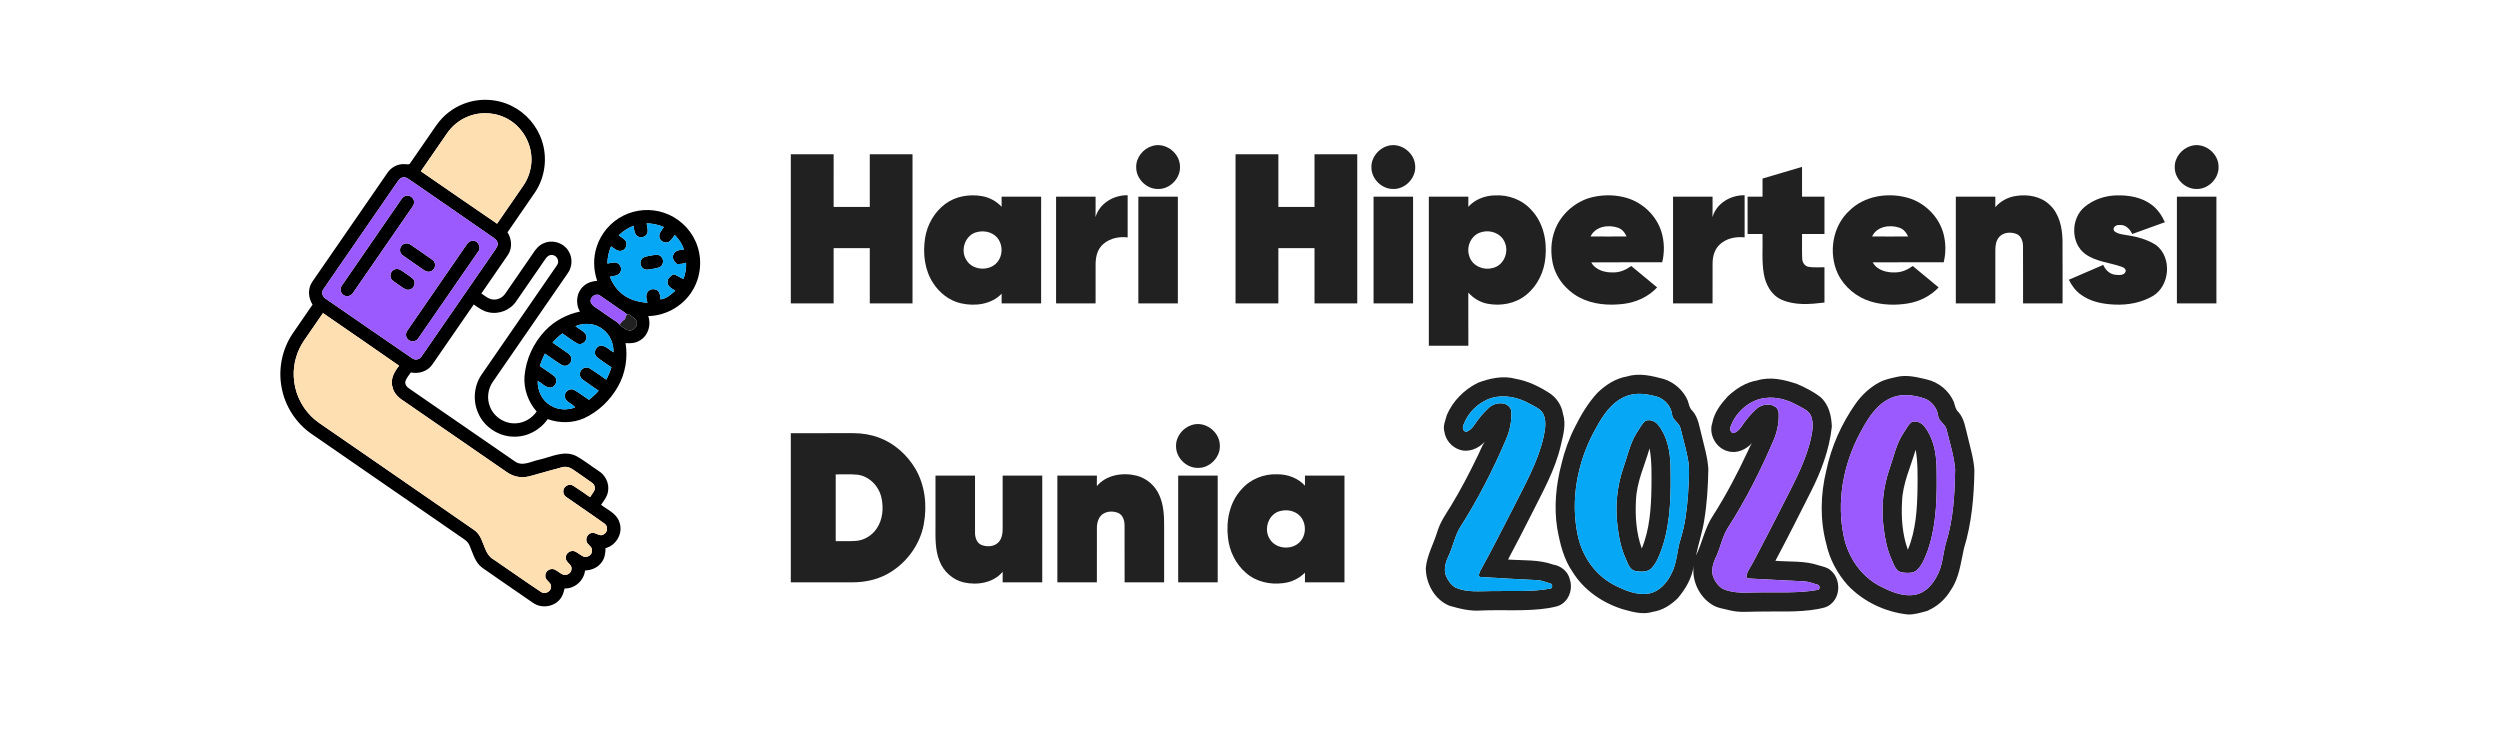 <?xml version="1.0" encoding="UTF-8" ?>
<!DOCTYPE svg PUBLIC "-//W3C//DTD SVG 1.1//EN" "http://www.w3.org/Graphics/SVG/1.1/DTD/svg11.dtd">
<svg width="1945pt" height="588pt" viewBox="0 0 1945 588" version="1.1" xmlns="http://www.w3.org/2000/svg">
<g id="#000000ff">
<path fill="#000000" opacity="1.00" d=" M 360.84 80.74 C 372.87 76.07 386.84 76.70 398.35 82.56 C 409.23 87.98 417.82 97.84 421.58 109.42 C 426.04 122.64 424.11 137.83 416.37 149.45 C 409.25 159.92 401.97 170.28 394.84 180.74 C 398.17 185.92 398.72 192.99 395.22 198.24 C 388.38 208.31 381.39 218.28 374.51 228.32 C 377.41 230.27 380.25 232.89 383.94 233.04 C 387.65 233.30 391.27 231.30 393.25 228.20 C 400.32 217.96 407.40 207.72 414.45 197.46 C 416.63 194.08 419.24 190.67 423.14 189.21 C 430.02 186.14 438.80 189.06 442.49 195.61 C 445.62 200.79 445.25 207.72 441.70 212.59 C 422.37 240.61 403.04 268.62 383.71 296.63 C 379.52 302.33 378.52 310.18 381.32 316.70 C 384.55 324.75 393.30 330.12 401.95 329.29 C 408.21 328.87 413.92 325.26 417.51 320.19 C 411.02 312.74 407.38 302.81 408.05 292.90 C 409.10 279.61 415.01 266.84 424.17 257.19 C 431.39 249.65 440.98 244.52 451.20 242.41 C 447.39 236.01 448.50 227.06 454.38 222.28 C 457.19 219.77 460.92 218.77 464.61 218.49 C 461.67 210.03 461.41 200.63 464.19 192.10 C 467.46 181.64 475.13 172.67 484.94 167.79 C 494.60 162.87 506.23 162.04 516.50 165.50 C 527.38 169.05 536.57 177.38 541.17 187.86 C 546.31 199.24 545.82 212.95 539.93 223.95 C 533.18 237.01 519.02 245.63 504.35 245.92 C 506.81 252.76 504.28 261.14 497.87 264.84 C 494.57 266.98 490.53 267.28 486.71 266.92 C 488.55 278.43 486.56 290.54 480.80 300.69 C 474.79 311.37 465.53 320.26 454.37 325.40 C 445.49 329.30 435.17 329.37 426.10 326.06 C 420.30 334.49 410.33 339.93 400.04 339.72 C 388.03 339.78 376.45 332.12 371.87 321.01 C 367.74 311.55 368.80 300.07 374.61 291.54 C 394.14 263.13 413.81 234.82 433.30 206.39 C 435.57 203.52 433.53 198.89 429.97 198.43 C 427.63 197.96 425.54 199.49 424.38 201.39 C 416.75 212.44 409.15 223.50 401.50 234.54 C 396.90 241.35 388.00 244.83 379.99 242.92 C 375.67 242.07 372.12 239.33 368.57 236.90 C 357.86 252.43 347.15 267.97 336.42 283.49 C 332.82 288.92 325.84 291.07 319.62 289.76 C 318.15 291.92 316.32 293.95 315.44 296.46 C 314.80 298.95 316.50 301.22 318.55 302.43 C 346.00 321.30 373.37 340.30 400.83 359.15 C 406.66 363.11 413.40 358.84 419.42 357.66 C 428.61 355.63 438.29 350.25 447.67 354.48 C 454.05 357.76 459.59 362.45 465.62 366.32 C 470.92 369.52 474.11 375.90 473.08 382.07 C 472.58 386.17 469.90 389.47 467.62 392.75 C 472.75 396.70 479.70 399.47 481.84 406.14 C 485.06 414.44 479.64 424.31 471.09 426.45 C 471.09 430.21 470.55 434.14 468.22 437.23 C 465.36 441.52 460.23 443.69 455.18 443.81 C 454.29 451.71 447.22 458.06 439.23 457.82 C 438.56 460.92 437.60 464.08 435.42 466.49 C 430.46 472.29 421.14 473.44 414.87 469.13 C 401.66 460.03 388.42 450.98 375.29 441.77 C 369.61 437.72 368.04 430.62 365.40 424.59 C 363.98 420.83 360.20 418.99 357.14 416.79 C 318.89 390.40 280.64 364.02 242.41 337.61 C 230.17 329.18 221.58 315.72 219.02 301.08 C 216.40 286.84 219.53 271.64 227.61 259.62 C 232.74 252.04 238.03 244.57 243.17 236.99 C 239.70 231.65 239.31 224.32 243.09 219.03 C 262.51 190.83 281.98 162.65 301.43 134.47 C 304.37 130.06 309.67 127.26 315.00 127.73 C 316.30 127.51 318.23 128.57 319.04 127.07 C 325.87 117.23 332.64 107.33 339.47 97.49 C 344.72 89.95 352.25 84.01 360.84 80.74 M 364.45 90.52 C 357.68 93.10 351.79 97.84 347.72 103.83 C 340.95 113.63 334.19 123.43 327.43 133.24 C 347.19 146.85 366.88 160.57 386.73 174.04 C 393.54 164.10 400.44 154.21 407.25 144.26 C 410.37 139.68 412.39 134.38 413.15 128.89 C 415.18 114.98 408.13 100.29 396.03 93.15 C 386.66 87.46 374.64 86.48 364.45 90.52 M 312.31 138.36 C 310.31 139.30 309.33 141.44 308.06 143.12 C 289.34 170.36 270.49 197.51 251.77 224.75 C 249.77 227.21 250.75 230.98 253.46 232.45 C 275.81 247.82 298.05 263.34 320.47 278.60 C 322.85 280.58 326.63 279.79 328.11 277.09 C 346.66 250.29 365.12 223.43 383.67 196.63 C 385.05 194.54 386.81 192.57 387.34 190.05 C 387.26 187.83 385.81 186.08 383.99 184.98 C 362.19 169.75 340.23 154.77 318.39 139.61 C 316.68 138.32 314.40 137.30 312.31 138.36 M 503.08 173.77 C 503.40 176.35 504.53 179.10 503.51 181.66 C 502.14 184.89 497.27 185.63 494.99 182.96 C 493.33 180.93 493.43 178.09 492.81 175.67 C 488.54 177.37 484.64 179.88 481.35 183.08 C 483.01 184.26 484.79 185.32 486.25 186.78 C 488.59 189.34 487.25 193.97 483.94 194.95 C 480.62 196.14 477.96 193.26 475.39 191.67 C 473.58 195.90 472.63 200.44 472.54 205.04 C 474.63 204.69 476.72 204.14 478.86 204.23 C 482.22 204.63 484.30 208.77 482.63 211.72 C 481.15 214.80 477.27 214.61 474.45 215.31 C 476.35 220.06 479.17 224.49 483.07 227.84 C 488.66 232.95 496.32 235.02 503.72 235.52 C 502.79 232.76 502.07 229.41 504.03 226.91 C 505.81 224.48 509.50 224.43 511.79 226.13 C 513.66 227.87 513.53 230.61 513.95 232.94 C 518.51 232.37 522.04 229.08 525.34 226.16 C 522.67 224.59 518.89 222.64 519.36 218.95 C 519.42 216.30 521.90 214.84 523.78 213.45 C 526.79 213.84 528.91 216.25 531.79 216.96 C 533.20 212.90 534.08 208.67 533.75 204.35 C 531.50 205.33 529.05 205.40 526.66 205.44 C 524.69 203.58 522.61 200.99 523.87 198.13 C 525.14 194.83 528.96 194.35 532.02 194.11 C 530.84 189.74 528.02 186.05 524.99 182.79 C 523.68 184.51 522.57 186.44 520.90 187.84 C 518.15 189.74 513.89 188.16 513.09 184.90 C 512.14 181.67 514.92 179.15 516.44 176.64 C 512.22 174.80 507.68 173.86 503.08 173.77 M 459.63 235.35 C 460.58 237.37 462.48 238.74 464.37 239.83 C 468.71 242.81 472.95 245.94 477.37 248.82 C 479.02 249.94 480.92 250.84 482.00 252.61 C 484.41 254.43 486.80 257.05 490.02 257.09 C 492.25 257.26 493.59 255.21 495.07 253.90 C 495.02 252.34 495.02 250.78 495.04 249.23 C 493.15 247.24 490.97 245.58 488.60 244.21 L 487.97 244.75 C 485.99 243.04 483.85 241.55 481.61 240.22 C 476.54 236.73 471.57 233.07 466.42 229.69 C 462.90 227.91 458.50 231.59 459.63 235.35 M 251.28 243.58 C 246.41 250.64 241.53 257.69 236.67 264.75 C 231.01 272.95 228.08 283.00 228.53 292.96 C 228.99 304.47 233.90 315.75 242.10 323.86 C 246.14 327.96 251.12 330.92 255.80 334.23 C 293.43 360.25 331.16 386.13 368.72 412.24 C 377.21 417.79 375.35 430.73 384.44 435.55 C 396.53 443.77 408.44 452.25 420.61 460.35 C 423.44 462.62 428.42 460.72 428.64 457.00 C 429.53 453.02 423.97 451.84 424.30 448.03 C 423.93 444.52 427.86 441.88 431.06 442.92 C 433.65 443.93 435.58 446.11 438.19 447.11 C 441.03 447.98 444.56 445.89 444.61 442.76 C 445.30 438.90 439.91 437.74 440.25 433.98 C 439.91 430.45 443.86 427.81 447.08 428.90 C 449.61 429.94 451.53 432.05 454.09 433.05 C 457.25 434.13 461.06 431.37 460.56 427.92 C 460.58 424.83 456.62 423.81 456.29 420.87 C 455.71 418.27 457.34 415.50 459.88 414.74 C 463.29 413.58 466.37 417.99 469.66 415.74 C 472.69 414.26 473.25 409.68 470.57 407.59 C 460.67 400.40 450.43 393.66 440.45 386.59 C 438.30 385.18 437.61 382.10 438.88 379.89 C 440.17 377.35 443.73 376.36 446.10 377.99 C 450.49 380.80 454.77 383.79 459.04 386.78 C 460.10 385.24 461.23 383.74 462.15 382.11 C 463.43 379.97 462.71 376.93 460.59 375.62 C 455.66 372.12 450.73 368.64 445.73 365.25 C 443.27 363.48 440.08 362.69 437.12 363.55 C 430.73 365.23 424.37 367.10 417.99 368.85 C 413.43 370.10 408.78 371.82 403.98 371.10 C 400.34 370.72 396.93 369.18 393.97 367.09 C 367.74 348.97 341.49 330.87 315.25 312.77 C 310.87 310.07 306.47 306.53 305.40 301.20 C 303.43 295.10 306.78 289.15 310.50 284.53 C 290.83 270.79 271.03 257.22 251.28 243.58 M 447.71 253.76 C 450.31 255.93 453.83 257.23 455.73 260.14 C 458.00 264.12 453.31 269.23 449.17 267.25 C 445.08 264.93 441.40 261.97 437.49 259.38 C 434.73 261.52 432.18 263.91 429.87 266.53 C 433.91 269.37 438.04 272.09 442.06 274.96 C 443.71 276.04 444.83 277.99 444.52 280.01 C 444.29 283.40 440.14 285.75 437.16 284.05 C 432.59 281.31 428.38 278.02 423.93 275.09 C 422.34 278.19 421.02 281.42 419.96 284.74 C 423.71 287.44 427.71 289.82 431.31 292.73 C 434.53 295.54 432.29 301.51 428.01 301.56 C 424.19 301.40 421.55 298.06 418.36 296.32 C 418.02 303.92 421.76 311.73 428.47 315.54 C 434.11 319.01 441.23 319.30 447.37 316.99 C 445.24 313.78 440.22 313.10 439.50 308.93 C 438.62 305.06 443.19 301.45 446.70 303.37 C 450.72 305.63 454.35 308.50 458.18 311.05 C 460.93 308.95 463.45 306.58 465.76 304.01 C 461.66 301.16 457.51 298.39 453.49 295.44 C 451.29 294.05 450.47 290.99 451.72 288.71 C 453.01 286.03 456.78 285.03 459.19 286.83 C 463.44 289.56 467.58 292.48 471.72 295.38 C 473.28 292.29 474.60 289.10 475.69 285.82 C 471.89 283.08 467.84 280.69 464.27 277.67 C 461.04 274.68 463.68 268.71 468.03 268.94 C 471.69 269.29 474.24 272.41 477.30 274.12 C 477.50 267.23 474.53 260.20 468.89 256.09 C 462.95 251.43 454.56 250.85 447.71 253.76 Z" />
<path fill="#000000" opacity="1.00" d=" M 315.36 152.46 C 318.40 151.33 322.03 153.76 322.14 157.01 C 322.33 158.69 321.35 160.14 320.48 161.47 C 305.20 183.53 290.01 205.64 274.75 227.70 C 273.33 230.22 269.86 231.28 267.39 229.63 C 264.83 228.13 264.20 224.39 266.04 222.08 C 281.22 199.96 296.54 177.92 311.72 155.80 C 312.69 154.47 313.67 152.93 315.36 152.46 Z" />
<path fill="#000000" opacity="1.00" d=" M 366.46 187.51 C 371.54 185.87 375.25 192.82 371.55 196.42 C 356.11 218.71 340.78 241.07 325.32 263.35 C 323.54 266.06 319.19 266.27 317.13 263.77 C 315.44 261.93 315.50 258.99 317.01 257.07 C 332.23 234.93 347.55 212.85 362.76 190.71 C 363.71 189.38 364.76 187.89 366.46 187.51 Z" />
<path fill="#000000" opacity="1.00" d=" M 313.36 190.31 C 315.43 188.72 318.28 189.30 320.19 190.85 C 325.66 194.71 331.30 198.36 336.69 202.35 C 339.51 204.45 338.91 209.32 335.77 210.82 C 333.60 212.12 331.05 211.14 329.22 209.73 C 323.94 205.99 318.51 202.45 313.28 198.64 C 310.45 196.77 310.57 192.15 313.36 190.31 Z" />
<path fill="#000000" opacity="1.00" d=" M 506.56 198.79 C 508.92 198.48 511.65 197.53 513.75 199.13 C 516.84 201.19 516.47 206.53 513.00 207.99 C 509.73 209.00 506.29 209.57 502.89 209.83 C 499.22 209.61 496.97 205.00 499.02 201.96 C 500.56 199.33 503.95 199.41 506.56 198.79 Z" />
<path fill="#000000" opacity="1.00" d=" M 307.41 209.46 C 309.98 208.56 312.25 210.41 314.24 211.76 C 316.55 213.45 319.07 214.88 321.20 216.81 C 323.83 219.33 322.45 224.31 318.95 225.22 C 316.33 226.18 314.03 224.27 312.01 222.90 C 309.71 221.21 307.20 219.79 305.08 217.87 C 302.46 215.32 303.89 210.34 307.41 209.46 Z" />
</g>
<g id="#fedfb2ff">
<path fill="#fedfb2" opacity="1.00" d=" M 364.45 90.52 C 374.64 86.48 386.66 87.46 396.03 93.15 C 408.13 100.29 415.18 114.98 413.15 128.89 C 412.39 134.38 410.37 139.68 407.25 144.26 C 400.44 154.21 393.54 164.10 386.73 174.04 C 366.88 160.57 347.19 146.85 327.43 133.24 C 334.19 123.43 340.95 113.63 347.72 103.83 C 351.79 97.84 357.68 93.10 364.45 90.52 Z" />
<path fill="#fedfb2" opacity="1.00" d=" M 251.28 243.58 C 271.03 257.22 290.83 270.79 310.50 284.53 C 306.78 289.15 303.43 295.10 305.40 301.20 C 306.47 306.53 310.87 310.07 315.25 312.77 C 341.49 330.87 367.74 348.97 393.97 367.09 C 396.93 369.18 400.34 370.72 403.98 371.10 C 408.78 371.82 413.43 370.10 417.99 368.85 C 424.37 367.10 430.73 365.23 437.12 363.55 C 440.08 362.69 443.27 363.48 445.73 365.25 C 450.73 368.64 455.66 372.12 460.59 375.62 C 462.71 376.93 463.43 379.97 462.15 382.11 C 461.23 383.74 460.10 385.24 459.04 386.78 C 454.77 383.79 450.49 380.80 446.10 377.99 C 443.73 376.36 440.17 377.35 438.88 379.89 C 437.61 382.10 438.30 385.18 440.45 386.59 C 450.43 393.66 460.67 400.40 470.57 407.59 C 473.25 409.68 472.69 414.26 469.66 415.74 C 466.37 417.99 463.29 413.58 459.88 414.74 C 457.34 415.50 455.71 418.27 456.29 420.87 C 456.62 423.81 460.58 424.83 460.56 427.92 C 461.06 431.37 457.25 434.13 454.09 433.05 C 451.53 432.05 449.61 429.94 447.08 428.90 C 443.86 427.81 439.91 430.45 440.25 433.98 C 439.91 437.74 445.30 438.90 444.61 442.76 C 444.56 445.89 441.03 447.98 438.19 447.11 C 435.58 446.11 433.65 443.93 431.06 442.92 C 427.86 441.88 423.93 444.52 424.30 448.03 C 423.97 451.84 429.53 453.02 428.64 457.00 C 428.42 460.72 423.44 462.62 420.61 460.35 C 408.44 452.25 396.53 443.77 384.44 435.55 C 375.35 430.73 377.21 417.79 368.72 412.24 C 331.16 386.13 293.43 360.25 255.80 334.23 C 251.12 330.92 246.14 327.96 242.10 323.86 C 233.90 315.75 228.99 304.47 228.53 292.96 C 228.08 283.00 231.01 272.95 236.67 264.75 C 241.53 257.69 246.41 250.64 251.28 243.58 Z" />
</g>
<g id="#212121ff">
<path fill="#212121" opacity="1.00" d=" M 896.40 113.59 C 906.35 110.39 917.54 118.60 918.01 128.89 C 918.87 138.28 910.41 147.28 900.99 147.02 C 891.97 147.21 883.78 139.02 883.96 130.01 C 883.80 122.56 889.36 115.66 896.40 113.59 Z" />
<path fill="#212121" opacity="1.00" d=" M 1079.44 113.58 C 1089.39 110.40 1100.57 118.64 1101.01 128.92 C 1101.84 138.32 1093.38 147.29 1083.96 147.02 C 1074.95 147.20 1066.77 139.00 1066.96 130.00 C 1066.81 122.55 1072.38 115.64 1079.44 113.58 Z" />
<path fill="#212121" opacity="1.00" d=" M 1704.41 113.59 C 1714.37 110.39 1725.57 118.62 1726.01 128.93 C 1726.84 138.29 1718.43 147.24 1709.05 147.02 C 1700.01 147.25 1691.76 139.02 1691.96 129.98 C 1691.81 122.54 1697.37 115.66 1704.41 113.59 Z" />
<path fill="#212121" opacity="1.00" d=" M 615.25 120.01 C 626.36 120.01 637.47 119.97 648.58 120.02 C 648.55 133.68 648.57 147.34 648.57 161.00 C 657.94 161.00 667.31 161.01 676.69 160.99 C 676.68 147.33 676.68 133.67 676.69 120.01 C 687.77 120.00 698.86 120.00 709.94 120.00 C 709.94 158.69 709.95 197.37 709.94 236.06 C 698.85 236.07 687.77 236.07 676.69 236.06 C 676.68 221.73 676.69 207.40 676.69 193.07 C 667.31 193.06 657.94 193.06 648.57 193.07 C 648.56 207.39 648.57 221.72 648.56 236.05 C 637.46 236.08 626.35 236.06 615.25 236.05 C 615.24 197.37 615.25 158.69 615.25 120.01 Z" />
<path fill="#212121" opacity="1.00" d=" M 961.25 120.01 C 972.35 120.00 983.46 119.99 994.57 120.01 C 994.56 133.67 994.56 147.33 994.57 161.00 C 1003.94 161.00 1013.31 161.01 1022.69 160.99 C 1022.68 147.33 1022.68 133.67 1022.69 120.01 C 1033.77 120.00 1044.86 120.00 1055.94 120.00 C 1055.94 158.69 1055.95 197.37 1055.94 236.06 C 1044.85 236.07 1033.77 236.07 1022.69 236.06 C 1022.68 221.73 1022.69 207.40 1022.69 193.07 C 1013.31 193.06 1003.94 193.06 994.57 193.07 C 994.56 207.39 994.57 221.72 994.56 236.05 C 983.46 236.07 972.35 236.07 961.25 236.06 C 961.24 197.37 961.25 158.69 961.25 120.01 Z" />
<path fill="#212121" opacity="1.00" d=" M 1371.25 138.91 C 1381.49 135.87 1391.74 132.85 1401.99 129.82 C 1402.00 137.54 1401.99 145.27 1402.00 153.00 C 1407.81 153.00 1413.62 152.99 1419.44 153.00 C 1419.43 162.69 1419.44 172.37 1419.43 182.06 C 1413.62 182.07 1407.81 182.06 1402.00 182.06 C 1402.07 188.41 1401.83 194.77 1402.11 201.11 C 1402.12 204.07 1404.03 207.07 1407.09 207.61 C 1411.16 208.27 1415.32 207.81 1419.43 207.94 C 1419.44 217.09 1419.43 226.24 1419.44 235.39 C 1408.34 236.72 1396.43 237.80 1385.94 233.11 C 1378.08 229.59 1373.65 221.32 1372.26 213.15 C 1370.51 202.88 1371.52 192.42 1371.24 182.07 C 1367.37 182.06 1363.49 182.06 1359.63 182.06 C 1359.62 172.37 1359.62 162.69 1359.63 153.00 C 1363.49 153.00 1367.36 153.00 1371.25 153.00 C 1371.25 148.30 1371.24 143.61 1371.25 138.91 Z" />
<path fill="#212121" opacity="1.00" d=" M 735.57 158.54 C 743.51 152.66 753.94 150.96 763.56 152.52 C 769.57 153.43 775.12 156.46 779.27 160.88 C 779.24 158.25 779.24 155.63 779.25 153.01 C 789.49 152.99 799.75 153.00 810.00 153.00 C 810.00 180.69 810.00 208.37 809.99 236.06 C 799.75 236.06 789.50 236.07 779.25 236.06 C 779.24 233.54 779.24 231.03 779.27 228.51 C 771.28 236.87 758.61 238.43 747.78 236.02 C 738.65 234.01 730.82 227.84 725.86 220.04 C 719.30 209.93 717.92 197.25 719.66 185.54 C 721.23 174.95 726.90 164.91 735.57 158.54 M 760.35 180.50 C 751.02 182.42 746.85 194.45 751.80 202.22 C 756.58 210.56 769.91 211.29 775.91 203.96 C 779.87 199.29 780.27 192.06 777.19 186.84 C 773.93 181.06 766.53 178.93 760.35 180.50 Z" />
<path fill="#212121" opacity="1.00" d=" M 852.31 168.97 C 855.34 158.17 866.47 151.66 877.31 151.91 C 877.32 162.84 877.31 173.77 877.31 184.70 C 869.66 183.75 861.07 185.89 856.17 192.19 C 852.49 196.95 852.23 203.25 852.37 209.02 C 852.38 218.03 852.37 227.04 852.37 236.06 C 842.12 236.07 831.87 236.07 821.63 236.06 C 821.62 208.37 821.62 180.69 821.63 153.00 C 831.87 153.00 842.12 153.00 852.37 153.01 C 852.35 158.32 852.43 163.65 852.31 168.97 Z" />
<path fill="#212121" opacity="1.00" d=" M 1142.34 160.88 C 1147.57 155.12 1155.27 152.14 1162.97 152.02 C 1173.55 151.37 1184.41 155.42 1191.47 163.44 C 1200.57 173.09 1203.64 187.01 1202.37 199.93 C 1201.51 211.18 1196.30 222.21 1187.46 229.35 C 1179.21 236.18 1167.78 238.29 1157.41 236.33 C 1151.55 235.26 1146.27 232.04 1142.34 227.61 C 1142.42 241.40 1142.35 255.20 1142.37 269.00 C 1132.12 269.00 1121.87 269.00 1111.63 269.00 C 1111.62 230.33 1111.62 191.67 1111.63 153.01 C 1121.87 153.00 1132.12 153.00 1142.38 153.01 C 1142.37 155.63 1142.37 158.25 1142.34 160.88 M 1152.40 180.66 C 1144.74 182.64 1140.60 191.62 1143.00 198.95 C 1144.98 206.50 1153.60 210.47 1160.89 208.58 C 1169.43 207.04 1174.10 196.88 1170.91 189.09 C 1168.39 181.71 1159.54 178.43 1152.40 180.66 Z" />
<path fill="#212121" opacity="1.00" d=" M 1240.01 153.13 C 1248.52 151.35 1257.52 151.55 1265.86 154.06 C 1278.36 157.85 1288.87 168.01 1292.65 180.57 C 1294.93 188.17 1295.07 196.36 1293.20 204.06 C 1274.78 204.11 1256.37 203.97 1237.97 204.14 C 1241.53 210.48 1249.33 212.31 1256.09 211.92 C 1260.87 211.80 1265.29 209.68 1269.13 206.95 C 1275.85 212.48 1282.54 218.07 1289.25 223.61 C 1282.46 230.91 1272.92 235.21 1263.10 236.43 C 1251.47 237.86 1239.12 236.91 1228.64 231.34 C 1218.22 225.77 1210.07 215.66 1207.85 203.95 C 1205.95 194.13 1206.97 183.53 1211.66 174.60 C 1217.40 163.79 1228.00 155.63 1240.01 153.13 M 1237.48 183.95 C 1246.81 184.04 1256.15 184.02 1265.48 183.95 C 1264.13 180.96 1261.95 178.20 1258.72 177.15 C 1251.28 174.55 1241.14 176.15 1237.48 183.95 Z" />
<path fill="#212121" opacity="1.00" d=" M 1332.31 168.97 C 1335.33 158.17 1346.47 151.66 1357.31 151.91 C 1357.32 162.84 1357.30 173.77 1357.32 184.70 C 1350.54 183.90 1343.23 185.38 1338.09 190.08 C 1333.96 193.80 1332.40 199.52 1332.39 204.92 C 1332.34 215.29 1332.40 225.67 1332.37 236.06 C 1322.12 236.07 1311.87 236.07 1301.63 236.06 C 1301.62 208.37 1301.62 180.69 1301.63 153.00 C 1311.87 153.00 1322.12 153.00 1332.37 153.00 C 1332.35 158.33 1332.43 163.65 1332.31 168.97 Z" />
<path fill="#212121" opacity="1.00" d=" M 1438.86 163.86 C 1450.50 152.36 1468.55 149.59 1483.94 153.79 C 1498.29 157.74 1510.13 170.13 1512.71 184.89 C 1513.91 191.23 1513.72 197.80 1512.19 204.07 C 1493.79 204.09 1475.38 203.99 1456.98 204.12 C 1460.50 210.47 1468.30 212.30 1475.04 211.92 C 1479.83 211.81 1484.28 209.69 1488.13 206.95 C 1494.85 212.48 1501.53 218.07 1508.25 223.61 C 1501.95 230.35 1493.31 234.61 1484.25 236.10 C 1474.72 237.63 1464.77 237.39 1455.49 234.59 C 1444.50 231.30 1434.89 223.39 1429.87 213.04 C 1422.38 196.96 1425.56 175.99 1438.86 163.86 M 1456.49 183.95 C 1465.81 184.04 1475.15 184.03 1484.48 183.95 C 1483.14 180.98 1480.97 178.22 1477.77 177.17 C 1470.32 174.54 1460.14 176.13 1456.49 183.95 Z" />
<path fill="#212121" opacity="1.00" d=" M 1552.34 161.17 C 1556.56 156.33 1562.51 153.17 1568.88 152.39 C 1577.88 151.04 1587.88 152.82 1594.61 159.32 C 1602.21 166.30 1604.43 177.11 1604.63 187.02 C 1604.76 203.36 1604.66 219.71 1604.68 236.05 C 1594.43 236.07 1584.19 236.06 1573.94 236.06 C 1573.90 221.35 1574.00 206.64 1573.90 191.93 C 1573.95 188.12 1572.70 183.68 1568.91 182.05 C 1564.49 180.27 1558.61 180.62 1555.33 184.42 C 1552.82 187.29 1552.32 191.28 1552.37 194.95 C 1552.38 208.65 1552.38 222.36 1552.37 236.06 C 1542.12 236.07 1531.87 236.07 1521.63 236.06 C 1521.62 208.37 1521.62 180.69 1521.63 153.00 C 1531.87 153.00 1542.12 153.00 1552.38 153.01 C 1552.37 155.73 1552.37 158.45 1552.34 161.17 Z" />
<path fill="#212121" opacity="1.00" d=" M 1621.93 160.89 C 1628.90 155.09 1637.99 152.13 1647.01 152.00 C 1656.32 151.80 1666.16 153.48 1673.78 159.16 C 1678.52 162.61 1681.90 167.57 1684.28 172.87 C 1675.82 175.96 1667.34 179.02 1658.87 182.07 C 1657.11 178.19 1653.58 174.57 1648.97 175.04 C 1646.42 174.66 1642.95 177.19 1644.94 179.84 C 1647.72 182.18 1651.57 182.39 1655.01 183.02 C 1662.82 184.15 1670.69 186.35 1677.39 190.64 C 1689.88 200.12 1688.37 222.00 1675.14 230.18 C 1666.11 235.51 1655.40 237.47 1645.02 236.96 C 1635.85 236.57 1626.30 234.73 1618.80 229.14 C 1614.74 226.21 1611.75 222.09 1609.56 217.64 C 1618.46 213.76 1627.39 209.94 1636.32 206.10 C 1638.03 210.07 1641.47 213.42 1645.95 213.80 C 1648.51 214.03 1652.30 214.40 1653.61 211.57 C 1654.46 209.51 1652.30 208.05 1650.63 207.54 C 1641.27 204.23 1630.68 203.63 1622.42 197.68 C 1610.79 189.22 1611.02 169.83 1621.93 160.89 Z" />
<path fill="#212121" opacity="1.00" d=" M 885.63 153.00 C 895.87 153.00 906.12 153.00 916.37 153.01 C 916.37 180.69 916.38 208.37 916.37 236.06 C 906.12 236.07 895.87 236.07 885.63 236.06 C 885.62 208.37 885.62 180.69 885.63 153.00 Z" />
<path fill="#212121" opacity="1.00" d=" M 1068.63 153.00 C 1078.87 153.00 1089.12 153.00 1099.37 153.00 C 1099.37 180.69 1099.38 208.37 1099.37 236.06 C 1089.12 236.07 1078.87 236.07 1068.63 236.06 C 1068.62 208.37 1068.62 180.69 1068.63 153.00 Z" />
<path fill="#212121" opacity="1.00" d=" M 1693.63 153.00 C 1703.87 153.00 1714.12 153.00 1724.37 153.00 C 1724.37 180.69 1724.38 208.37 1724.37 236.06 C 1714.12 236.07 1703.87 236.07 1693.63 236.06 C 1693.62 208.37 1693.62 180.69 1693.63 153.00 Z" />
<path fill="#212121" opacity="1.00" d=" M 487.97 244.75 L 488.60 244.21 C 490.97 245.58 493.15 247.24 495.04 249.23 C 495.02 250.78 495.02 252.34 495.07 253.90 C 493.59 255.21 492.25 257.26 490.02 257.09 C 486.80 257.05 484.41 254.43 482.00 252.61 C 483.11 250.80 484.62 249.32 486.35 248.11 C 486.43 247.56 486.58 246.45 486.66 245.90 C 486.99 245.61 487.64 245.04 487.97 244.75 Z" />
<path fill="#212121" opacity="1.00" d=" M 1266.04 292.84 C 1275.39 289.96 1285.13 292.42 1294.29 294.82 C 1302.60 297.44 1309.69 303.71 1313.10 311.76 C 1314.00 314.44 1314.31 317.48 1316.57 319.48 C 1321.43 324.82 1322.10 332.26 1323.94 338.93 C 1325.96 347.54 1328.60 356.11 1329.09 364.99 C 1328.85 378.56 1328.03 392.18 1325.75 405.58 C 1324.30 414.59 1321.30 423.25 1319.51 432.19 C 1324.49 421.98 1326.37 410.41 1332.85 400.94 C 1342.91 385.15 1351.63 368.53 1359.57 351.58 C 1360.59 349.21 1361.66 346.84 1363.11 344.68 C 1358.46 349.80 1350.97 353.20 1344.12 350.98 C 1335.01 348.66 1329.12 337.82 1332.20 328.93 C 1333.71 320.88 1338.85 314.21 1344.25 308.32 C 1350.66 302.39 1358.27 297.38 1367.06 295.99 C 1377.38 292.79 1388.27 295.40 1398.19 298.76 C 1404.47 301.52 1410.72 304.59 1416.17 308.81 C 1422.82 314.49 1424.92 323.58 1425.17 331.95 C 1423.25 349.78 1416.86 366.84 1408.75 382.75 C 1399.73 400.68 1390.70 418.60 1381.25 436.31 C 1392.51 437.21 1404.13 436.14 1414.98 439.84 C 1418.16 440.82 1421.67 441.34 1424.21 443.71 C 1432.06 450.12 1432.28 463.90 1424.15 470.18 C 1421.33 472.67 1417.49 473.15 1413.97 473.89 C 1398.45 476.65 1382.64 475.43 1366.98 475.82 C 1359.98 475.87 1352.88 476.64 1346.02 474.88 C 1341.20 473.63 1335.99 473.12 1331.76 470.28 C 1321.81 463.99 1316.01 451.45 1317.72 439.82 C 1316.52 449.44 1311.50 458.09 1305.33 465.38 C 1300.03 470.62 1293.45 474.87 1285.95 475.98 C 1278.07 478.48 1269.91 476.04 1262.27 473.91 C 1246.79 469.00 1232.40 459.24 1223.72 445.32 C 1216.62 435.25 1213.67 423.05 1211.53 411.12 C 1208.90 394.43 1210.55 377.31 1214.80 361.03 C 1217.17 351.08 1220.64 341.38 1225.29 332.27 C 1229.99 322.77 1235.50 313.56 1242.70 305.72 C 1249.15 299.45 1257.01 294.29 1266.04 292.84 M 1271.47 306.63 C 1265.45 307.43 1259.83 310.29 1255.36 314.36 C 1248.68 320.32 1244.28 328.26 1240.05 336.02 C 1227.03 360.44 1221.68 389.41 1227.53 416.64 C 1230.86 432.48 1240.76 447.06 1255.17 454.77 C 1263.70 459.18 1273.29 463.44 1283.12 461.70 C 1291.13 460.11 1296.91 453.40 1300.34 446.37 C 1304.80 438.07 1304.62 428.38 1307.45 419.57 C 1311.00 408.39 1312.35 396.66 1313.28 385.01 C 1313.77 377.33 1314.34 369.59 1313.95 361.90 C 1312.62 352.22 1309.83 342.80 1307.47 333.34 C 1306.60 328.71 1301.00 326.91 1300.83 322.00 C 1299.82 315.78 1295.16 310.51 1289.18 308.62 C 1283.48 306.93 1277.41 305.96 1271.47 306.63 M 1373.43 309.62 C 1361.75 310.93 1351.73 319.51 1347.11 330.07 C 1345.99 332.33 1345.35 335.67 1348.15 336.99 C 1350.76 336.65 1352.88 334.54 1354.42 332.50 C 1358.00 327.17 1361.99 322.04 1366.86 317.82 C 1370.76 314.57 1377.05 313.47 1381.34 316.61 C 1383.03 317.78 1383.73 319.90 1383.85 321.88 C 1384.05 329.02 1382.60 336.13 1379.78 342.68 C 1369.73 366.10 1358.23 388.96 1344.43 410.41 C 1340.25 416.90 1338.85 424.60 1335.82 431.60 C 1333.49 436.63 1331.07 442.21 1332.58 447.86 C 1333.88 451.85 1336.43 455.61 1339.99 457.92 C 1348.72 462.10 1358.64 460.90 1368.00 460.87 C 1383.34 460.53 1398.84 461.72 1414.02 458.96 C 1416.25 458.86 1416.03 455.04 1413.96 454.86 C 1410.70 453.93 1407.51 452.58 1404.11 452.32 C 1390.40 451.73 1376.69 450.85 1362.98 450.20 C 1361.54 449.92 1359.53 450.46 1358.63 449.03 C 1359.00 444.50 1362.21 440.93 1364.16 436.99 C 1371.26 423.49 1378.31 409.95 1385.22 396.34 C 1393.79 379.18 1403.52 362.31 1408.29 343.59 C 1409.78 337.18 1411.44 330.24 1409.08 323.85 C 1407.21 319.09 1402.01 317.40 1397.94 315.06 C 1390.53 310.93 1381.93 308.59 1373.43 309.62 Z" />
<path fill="#212121" opacity="1.00" d=" M 1476.22 293.13 C 1483.85 291.46 1491.61 293.45 1499.04 295.22 C 1508.32 297.32 1516.40 304.02 1520.11 312.78 C 1521.00 315.45 1521.32 318.46 1523.55 320.46 C 1528.41 325.78 1529.10 333.21 1530.92 339.87 C 1532.94 348.50 1535.60 357.09 1536.08 365.99 C 1535.80 386.47 1533.97 407.12 1527.93 426.78 C 1525.45 437.70 1524.38 449.39 1517.86 458.87 C 1513.61 466.21 1506.99 472.13 1499.14 475.35 C 1494.20 476.69 1489.16 478.32 1483.98 478.04 C 1466.54 476.08 1449.74 468.11 1437.60 455.38 C 1429.43 446.20 1423.41 435.07 1420.82 423.02 C 1415.86 404.40 1416.31 384.61 1420.89 365.97 C 1424.73 347.48 1432.60 329.91 1443.39 314.44 C 1448.32 307.37 1454.76 301.36 1462.40 297.32 C 1466.70 295.09 1471.52 294.20 1476.22 293.13 M 1478.45 307.63 C 1472.21 308.46 1466.43 311.51 1461.88 315.79 C 1455.45 321.72 1451.16 329.46 1447.03 337.05 C 1433.99 361.52 1428.65 390.57 1434.57 417.85 C 1437.94 433.62 1447.83 448.10 1462.18 455.77 C 1470.70 460.18 1480.27 464.44 1490.09 462.70 C 1497.60 461.24 1503.22 455.20 1506.65 448.68 C 1511.26 440.89 1511.53 431.64 1513.74 423.08 C 1519.72 404.39 1520.81 384.58 1521.11 365.10 C 1520.23 354.63 1516.92 344.54 1514.48 334.37 C 1513.61 329.72 1508.00 327.90 1507.82 322.98 C 1506.84 317.04 1502.56 311.90 1496.90 309.89 C 1491.01 307.93 1484.64 306.97 1478.45 307.63 Z" />
<path fill="#212121" opacity="1.00" d=" M 1149.80 297.81 C 1159.11 294.27 1169.44 292.02 1179.28 294.73 C 1188.65 296.39 1197.31 300.59 1205.26 305.69 C 1210.99 309.27 1215.03 315.42 1216.01 322.12 C 1218.66 330.35 1216.07 338.87 1214.20 346.96 C 1209.83 365.71 1200.23 382.58 1191.71 399.65 C 1185.70 411.61 1179.53 423.49 1173.25 435.31 C 1185.02 436.17 1197.17 435.19 1208.46 439.27 C 1214.45 440.22 1219.96 444.64 1221.30 450.70 C 1223.61 457.28 1221.41 465.49 1215.61 469.60 C 1212.58 471.95 1208.61 472.30 1204.98 473.07 C 1187.46 475.88 1169.67 474.19 1152.02 474.98 C 1143.72 475.62 1135.57 473.55 1127.67 471.27 C 1116.14 466.61 1109.32 454.02 1109.27 441.94 C 1110.20 431.72 1115.56 422.81 1118.40 413.12 C 1120.59 406.06 1124.86 399.96 1128.71 393.73 C 1136.31 381.25 1143.09 368.30 1149.42 355.14 C 1151.38 351.36 1152.73 347.26 1155.09 343.69 C 1150.25 349.07 1142.30 352.39 1135.23 349.74 C 1129.29 347.74 1124.66 342.18 1123.75 335.97 C 1122.43 331.53 1124.52 327.05 1125.68 322.80 C 1130.35 311.91 1139.23 303.03 1149.80 297.81 M 1160.44 309.64 C 1150.50 312.66 1142.26 320.73 1138.62 330.40 C 1137.50 332.47 1138.18 335.80 1140.87 336.00 C 1143.30 334.93 1145.40 333.16 1146.83 330.91 C 1150.12 325.96 1153.89 321.29 1158.30 317.29 C 1161.14 314.60 1165.21 313.41 1169.08 313.85 C 1172.23 314.25 1175.45 316.50 1175.74 319.89 C 1176.27 327.33 1174.70 334.82 1171.79 341.66 C 1161.52 365.80 1149.45 389.20 1135.32 411.31 C 1131.66 417.88 1130.34 425.41 1127.13 432.17 C 1124.90 436.87 1123.11 442.31 1124.77 447.49 C 1126.20 451.23 1128.61 454.77 1132.04 456.96 C 1141.11 461.23 1151.37 459.82 1161.07 459.85 C 1176.05 459.56 1191.19 460.66 1206.02 457.95 C 1208.25 457.87 1208.02 454.03 1205.96 453.87 C 1203.01 453.00 1200.11 451.88 1197.08 451.41 C 1182.07 450.59 1167.03 449.94 1152.04 448.93 C 1149.53 448.65 1151.00 445.72 1151.55 444.34 C 1160.73 427.74 1169.30 410.79 1177.95 393.91 C 1186.54 376.79 1196.19 359.87 1200.65 341.08 C 1201.96 335.15 1203.28 328.74 1201.08 322.86 C 1199.21 318.08 1193.99 316.39 1189.91 314.04 C 1181.07 309.09 1170.34 306.76 1160.44 309.64 Z" />
<path fill="#212121" opacity="1.00" d=" M 1280.34 327.36 C 1283.87 325.97 1288.03 327.87 1290.21 330.80 C 1297.22 339.65 1299.34 351.28 1299.65 362.30 C 1300.04 383.51 1299.97 405.25 1293.34 425.63 C 1291.26 431.36 1289.22 437.43 1284.97 441.95 C 1281.78 445.41 1276.64 444.87 1272.43 444.31 C 1267.96 443.40 1266.59 438.56 1264.95 434.96 C 1261.28 427.05 1259.55 418.44 1258.49 409.83 C 1256.44 394.20 1257.97 378.12 1263.20 363.23 C 1266.28 354.47 1268.17 345.11 1273.10 337.13 C 1275.49 333.89 1277.04 329.77 1280.34 327.36 M 1272.79 389.08 C 1272.10 401.74 1272.98 414.73 1277.30 426.74 C 1283.56 411.68 1284.56 395.19 1284.83 379.07 C 1284.89 368.99 1285.18 358.83 1283.37 348.86 C 1279.51 362.16 1273.33 375.03 1272.79 389.08 Z" />
<path fill="#212121" opacity="1.00" d=" M 1487.35 328.36 C 1490.87 326.98 1495.04 328.89 1497.21 331.81 C 1504.17 340.60 1506.31 352.13 1506.64 363.07 C 1507.05 384.86 1506.99 407.25 1499.84 428.10 C 1497.84 433.32 1495.89 438.86 1491.95 442.97 C 1488.77 446.40 1483.66 445.87 1479.48 445.32 C 1474.99 444.44 1473.61 439.60 1471.97 436.00 C 1468.30 428.09 1466.56 419.48 1465.50 410.87 C 1463.45 395.26 1464.96 379.20 1470.18 364.33 C 1473.42 355.12 1475.34 345.22 1480.83 336.98 C 1482.97 334.12 1484.33 330.42 1487.35 328.36 M 1479.79 390.03 C 1479.11 402.69 1479.95 415.70 1484.31 427.70 C 1490.58 412.65 1491.55 396.16 1491.83 380.06 C 1491.89 369.98 1492.17 359.83 1490.37 349.87 C 1486.52 363.15 1480.35 376.00 1479.79 390.03 Z" />
<path fill="#212121" opacity="1.00" d=" M 927.39 330.60 C 937.36 327.37 948.59 335.63 949.01 345.95 C 949.83 355.32 941.40 364.26 932.02 364.02 C 923.00 364.23 914.79 356.04 914.96 347.04 C 914.79 339.58 920.35 332.68 927.39 330.60 Z" />
<path fill="#212121" opacity="1.00" d=" M 615.25 337.01 C 631.48 336.99 647.71 337.01 663.94 337.00 C 670.66 337.01 677.39 338.08 683.70 340.41 C 695.71 344.82 705.77 353.83 712.23 364.79 C 719.79 377.74 721.42 393.55 718.65 408.12 C 715.54 424.47 704.56 438.97 689.95 446.80 C 681.71 451.21 672.30 453.08 663.00 453.05 C 647.08 453.08 631.17 453.06 615.25 453.05 C 615.24 414.37 615.25 375.69 615.25 337.01 M 650.19 369.07 C 650.19 386.38 650.19 403.68 650.19 420.99 C 655.49 420.92 660.82 421.21 666.12 420.80 C 672.57 420.28 678.53 416.50 682.10 411.15 C 686.84 404.18 687.54 395.13 685.73 387.08 C 683.72 378.22 676.32 370.44 667.10 369.32 C 661.48 368.77 655.82 369.18 650.19 369.07 Z" />
<path fill="#212121" opacity="1.00" d=" M 853.34 378.17 C 860.72 369.42 873.42 367.41 884.09 370.02 C 891.96 371.96 898.68 377.77 901.92 385.18 C 905.27 392.62 905.76 400.93 905.69 408.98 C 905.68 423.67 905.70 438.36 905.69 453.05 C 895.44 453.07 885.19 453.06 874.94 453.06 C 874.90 438.35 874.99 423.64 874.90 408.94 C 874.95 405.15 873.73 400.74 869.97 399.07 C 866.16 397.51 861.42 397.58 857.94 399.94 C 854.49 402.40 853.36 406.89 853.39 410.94 C 853.35 424.97 853.39 439.02 853.37 453.06 C 843.12 453.07 832.87 453.07 822.63 453.06 C 822.62 425.37 822.62 397.69 822.63 370.00 C 832.87 370.00 843.12 370.00 853.38 370.00 C 853.37 372.73 853.37 375.45 853.34 378.17 Z" />
<path fill="#212121" opacity="1.00" d=" M 965.80 380.80 C 972.72 372.73 983.46 368.49 994.02 369.00 C 1001.92 369.01 1009.89 371.96 1015.27 377.88 C 1015.23 375.25 1015.24 372.63 1015.25 370.01 C 1025.49 369.99 1035.75 370.00 1046.00 370.00 C 1046.00 397.69 1046.00 425.37 1046.00 453.06 C 1035.74 453.06 1025.50 453.07 1015.25 453.05 C 1015.24 450.54 1015.24 448.02 1015.27 445.51 C 1010.71 450.15 1004.56 453.04 998.11 453.71 C 988.00 455.00 977.15 452.58 969.40 445.73 C 961.31 438.83 956.38 428.63 955.35 418.10 C 953.81 404.99 956.65 390.74 965.80 380.80 M 996.36 397.50 C 987.03 399.41 982.85 411.43 987.79 419.21 C 992.56 427.55 1005.87 428.30 1011.88 420.99 C 1015.87 416.31 1016.27 409.06 1013.17 403.81 C 1009.90 398.05 1002.54 395.93 996.36 397.50 Z" />
<path fill="#212121" opacity="1.00" d=" M 727.81 370.01 C 738.07 370.00 748.32 369.98 758.57 370.01 C 758.56 384.67 758.55 399.34 758.57 414.00 C 758.43 417.93 759.83 422.57 763.85 424.09 C 768.12 425.63 773.64 425.34 776.89 421.83 C 779.60 418.93 780.12 414.75 780.07 410.95 C 780.05 397.30 780.06 383.65 780.06 370.00 C 790.33 370.00 800.60 370.00 810.88 370.00 C 810.87 397.69 810.88 425.37 810.87 453.06 C 800.60 453.07 790.33 453.07 780.06 453.06 C 780.05 450.32 780.05 447.58 780.08 444.84 C 772.86 453.48 760.43 455.48 749.92 453.13 C 741.21 451.18 733.89 444.52 730.84 436.18 C 727.44 427.55 727.76 418.12 727.81 409.00 C 727.81 396.00 727.81 383.00 727.81 370.01 Z" />
<path fill="#212121" opacity="1.00" d=" M 916.63 370.01 C 926.87 370.00 937.12 370.00 947.37 370.01 C 947.37 397.69 947.38 425.37 947.37 453.06 C 937.12 453.07 926.87 453.07 916.63 453.06 C 916.62 425.37 916.62 397.69 916.63 370.01 Z" />
</g>
<g id="#9b5afdff">
<path fill="#9b5afd" opacity="1.00" d=" M 312.31 138.36 C 314.40 137.30 316.68 138.32 318.39 139.61 C 340.23 154.77 362.19 169.75 383.99 184.98 C 385.81 186.08 387.26 187.83 387.34 190.05 C 386.81 192.57 385.05 194.54 383.67 196.63 C 365.12 223.43 346.66 250.29 328.11 277.09 C 326.63 279.79 322.85 280.58 320.47 278.60 C 298.05 263.34 275.81 247.82 253.46 232.45 C 250.75 230.98 249.77 227.21 251.77 224.75 C 270.49 197.51 289.34 170.36 308.06 143.12 C 309.33 141.44 310.31 139.30 312.31 138.36 M 315.36 152.46 C 313.67 152.93 312.69 154.47 311.72 155.80 C 296.54 177.92 281.22 199.96 266.04 222.08 C 264.20 224.39 264.83 228.13 267.39 229.63 C 269.86 231.28 273.33 230.22 274.75 227.70 C 290.01 205.64 305.20 183.53 320.48 161.47 C 321.35 160.14 322.33 158.69 322.14 157.01 C 322.03 153.76 318.40 151.33 315.36 152.46 M 366.46 187.51 C 364.76 187.89 363.71 189.38 362.76 190.71 C 347.55 212.85 332.23 234.93 317.01 257.07 C 315.50 258.99 315.44 261.93 317.13 263.77 C 319.19 266.27 323.54 266.06 325.32 263.35 C 340.78 241.07 356.11 218.71 371.55 196.42 C 375.25 192.82 371.54 185.87 366.46 187.51 M 313.36 190.31 C 310.57 192.15 310.45 196.77 313.28 198.64 C 318.51 202.45 323.94 205.99 329.22 209.73 C 331.05 211.14 333.60 212.12 335.77 210.82 C 338.91 209.32 339.51 204.45 336.69 202.35 C 331.30 198.36 325.66 194.71 320.19 190.85 C 318.28 189.30 315.43 188.72 313.36 190.31 M 307.41 209.46 C 303.89 210.34 302.46 215.32 305.08 217.87 C 307.20 219.79 309.71 221.21 312.01 222.90 C 314.03 224.27 316.33 226.18 318.95 225.22 C 322.45 224.31 323.83 219.33 321.20 216.81 C 319.07 214.88 316.55 213.45 314.24 211.76 C 312.25 210.41 309.98 208.56 307.41 209.46 Z" />
<path fill="#9b5afd" opacity="1.00" d=" M 459.63 235.35 C 458.50 231.59 462.90 227.91 466.42 229.69 C 471.57 233.07 476.54 236.73 481.61 240.22 C 483.85 241.55 485.99 243.04 487.97 244.75 C 487.64 245.04 486.99 245.61 486.66 245.90 C 486.58 246.45 486.43 247.56 486.35 248.11 C 484.62 249.32 483.11 250.80 482.00 252.61 C 480.92 250.84 479.02 249.94 477.37 248.82 C 472.95 245.94 468.71 242.81 464.37 239.83 C 462.48 238.74 460.58 237.37 459.63 235.35 Z" />
<path fill="#9b5afd" opacity="1.00" d=" M 1478.45 307.63 C 1484.64 306.97 1491.01 307.93 1496.90 309.89 C 1502.56 311.90 1506.84 317.04 1507.82 322.98 C 1508.00 327.90 1513.61 329.72 1514.48 334.37 C 1516.92 344.54 1520.23 354.63 1521.11 365.10 C 1520.81 384.58 1519.72 404.39 1513.74 423.08 C 1511.53 431.64 1511.26 440.89 1506.65 448.68 C 1503.22 455.20 1497.60 461.24 1490.09 462.70 C 1480.27 464.44 1470.70 460.18 1462.18 455.77 C 1447.83 448.10 1437.94 433.62 1434.57 417.85 C 1428.65 390.57 1433.99 361.52 1447.03 337.05 C 1451.16 329.46 1455.45 321.72 1461.88 315.79 C 1466.43 311.51 1472.21 308.46 1478.45 307.63 M 1487.35 328.36 C 1484.33 330.42 1482.97 334.12 1480.83 336.98 C 1475.34 345.22 1473.42 355.12 1470.18 364.33 C 1464.96 379.20 1463.45 395.26 1465.50 410.87 C 1466.56 419.48 1468.30 428.09 1471.97 436.00 C 1473.61 439.60 1474.99 444.44 1479.48 445.32 C 1483.66 445.87 1488.77 446.40 1491.95 442.97 C 1495.89 438.86 1497.84 433.32 1499.84 428.10 C 1506.99 407.25 1507.05 384.86 1506.64 363.07 C 1506.31 352.13 1504.17 340.60 1497.21 331.81 C 1495.04 328.89 1490.87 326.98 1487.35 328.36 Z" />
<path fill="#9b5afd" opacity="1.00" d=" M 1373.43 309.62 C 1381.93 308.59 1390.53 310.93 1397.94 315.06 C 1402.01 317.40 1407.21 319.09 1409.08 323.85 C 1411.44 330.24 1409.78 337.18 1408.29 343.59 C 1403.52 362.31 1393.79 379.18 1385.22 396.34 C 1378.31 409.95 1371.26 423.49 1364.16 436.99 C 1362.21 440.93 1359.00 444.50 1358.63 449.03 C 1359.53 450.46 1361.54 449.92 1362.98 450.20 C 1376.69 450.85 1390.40 451.73 1404.11 452.32 C 1407.51 452.58 1410.70 453.93 1413.96 454.86 C 1416.03 455.04 1416.25 458.86 1414.02 458.96 C 1398.84 461.72 1383.34 460.53 1368.00 460.87 C 1358.64 460.90 1348.72 462.10 1339.99 457.92 C 1336.43 455.61 1333.88 451.85 1332.58 447.86 C 1331.07 442.21 1333.49 436.63 1335.82 431.60 C 1338.85 424.60 1340.25 416.90 1344.43 410.41 C 1358.23 388.96 1369.73 366.10 1379.78 342.68 C 1382.60 336.13 1384.05 329.02 1383.85 321.88 C 1383.73 319.90 1383.03 317.78 1381.34 316.61 C 1377.05 313.47 1370.76 314.57 1366.86 317.82 C 1361.99 322.04 1358.00 327.17 1354.42 332.50 C 1352.88 334.54 1350.76 336.65 1348.15 336.99 C 1345.35 335.67 1345.99 332.33 1347.11 330.07 C 1351.73 319.51 1361.75 310.93 1373.43 309.62 Z" />
</g>
<g id="#06a7f5ff">
<path fill="#06a7f5" opacity="1.00" d=" M 503.08 173.77 C 507.68 173.86 512.22 174.80 516.44 176.64 C 514.92 179.15 512.14 181.67 513.09 184.90 C 513.89 188.16 518.15 189.74 520.90 187.84 C 522.57 186.44 523.68 184.51 524.99 182.79 C 528.02 186.05 530.84 189.74 532.02 194.11 C 528.96 194.35 525.14 194.83 523.87 198.13 C 522.61 200.99 524.69 203.58 526.66 205.44 C 529.05 205.40 531.50 205.33 533.75 204.35 C 534.08 208.67 533.20 212.90 531.79 216.96 C 528.91 216.25 526.79 213.84 523.78 213.45 C 521.90 214.84 519.42 216.30 519.36 218.95 C 518.89 222.64 522.67 224.59 525.34 226.16 C 522.04 229.08 518.51 232.37 513.95 232.94 C 513.53 230.61 513.66 227.87 511.79 226.13 C 509.50 224.43 505.81 224.48 504.03 226.91 C 502.07 229.41 502.79 232.76 503.72 235.52 C 496.32 235.02 488.66 232.95 483.07 227.84 C 479.17 224.49 476.35 220.06 474.45 215.31 C 477.27 214.61 481.15 214.80 482.63 211.72 C 484.30 208.77 482.22 204.63 478.86 204.23 C 476.72 204.14 474.63 204.69 472.54 205.04 C 472.63 200.44 473.58 195.90 475.39 191.67 C 477.96 193.26 480.62 196.14 483.94 194.95 C 487.25 193.97 488.59 189.34 486.25 186.78 C 484.79 185.32 483.01 184.26 481.35 183.08 C 484.64 179.88 488.54 177.37 492.81 175.67 C 493.43 178.09 493.33 180.93 494.99 182.96 C 497.27 185.63 502.14 184.89 503.51 181.66 C 504.53 179.10 503.40 176.35 503.08 173.77 M 506.56 198.79 C 503.95 199.41 500.56 199.33 499.02 201.96 C 496.97 205.00 499.22 209.61 502.89 209.83 C 506.29 209.57 509.73 209.00 513.00 207.99 C 516.47 206.53 516.84 201.19 513.75 199.13 C 511.65 197.53 508.92 198.48 506.56 198.79 Z" />
<path fill="#06a7f5" opacity="1.00" d=" M 447.71 253.76 C 454.56 250.85 462.95 251.43 468.89 256.09 C 474.53 260.20 477.50 267.23 477.30 274.12 C 474.24 272.41 471.69 269.29 468.03 268.94 C 463.68 268.71 461.04 274.68 464.27 277.67 C 467.84 280.69 471.89 283.08 475.69 285.82 C 474.60 289.10 473.28 292.29 471.72 295.38 C 467.58 292.48 463.44 289.56 459.19 286.83 C 456.78 285.03 453.01 286.03 451.72 288.71 C 450.47 290.99 451.29 294.05 453.49 295.44 C 457.51 298.39 461.66 301.16 465.76 304.01 C 463.45 306.58 460.93 308.95 458.18 311.05 C 454.35 308.50 450.72 305.63 446.70 303.37 C 443.19 301.45 438.62 305.06 439.50 308.93 C 440.22 313.10 445.24 313.78 447.37 316.99 C 441.23 319.30 434.11 319.01 428.47 315.54 C 421.76 311.73 418.02 303.92 418.36 296.32 C 421.55 298.06 424.19 301.40 428.01 301.56 C 432.29 301.51 434.53 295.54 431.31 292.73 C 427.71 289.82 423.71 287.44 419.96 284.74 C 421.02 281.42 422.34 278.19 423.93 275.09 C 428.38 278.02 432.59 281.31 437.16 284.05 C 440.14 285.75 444.29 283.40 444.52 280.01 C 444.83 277.99 443.71 276.04 442.06 274.96 C 438.04 272.09 433.91 269.37 429.87 266.53 C 432.18 263.91 434.73 261.52 437.49 259.38 C 441.40 261.97 445.08 264.93 449.17 267.25 C 453.31 269.23 458.00 264.12 455.73 260.14 C 453.83 257.23 450.31 255.93 447.71 253.76 Z" />
<path fill="#06a7f5" opacity="1.00" d=" M 1271.47 306.63 C 1277.41 305.96 1283.48 306.93 1289.18 308.62 C 1295.16 310.51 1299.82 315.78 1300.83 322.00 C 1301.00 326.91 1306.60 328.71 1307.47 333.34 C 1309.83 342.80 1312.62 352.22 1313.95 361.90 C 1314.34 369.59 1313.77 377.33 1313.28 385.01 C 1312.35 396.66 1311.00 408.39 1307.45 419.57 C 1304.62 428.38 1304.80 438.07 1300.34 446.37 C 1296.91 453.40 1291.13 460.11 1283.12 461.70 C 1273.29 463.44 1263.70 459.18 1255.17 454.77 C 1240.76 447.06 1230.86 432.48 1227.53 416.64 C 1221.68 389.41 1227.03 360.44 1240.05 336.02 C 1244.28 328.26 1248.68 320.32 1255.36 314.36 C 1259.83 310.29 1265.45 307.43 1271.47 306.63 M 1280.34 327.36 C 1277.04 329.77 1275.49 333.89 1273.10 337.13 C 1268.17 345.11 1266.28 354.47 1263.20 363.23 C 1257.97 378.12 1256.44 394.20 1258.49 409.83 C 1259.55 418.44 1261.28 427.05 1264.95 434.96 C 1266.59 438.56 1267.96 443.40 1272.43 444.31 C 1276.64 444.87 1281.78 445.41 1284.97 441.95 C 1289.22 437.43 1291.26 431.36 1293.34 425.63 C 1299.97 405.25 1300.04 383.51 1299.65 362.30 C 1299.34 351.28 1297.22 339.65 1290.21 330.80 C 1288.03 327.87 1283.87 325.97 1280.34 327.36 Z" />
<path fill="#06a7f5" opacity="1.00" d=" M 1160.44 309.64 C 1170.34 306.76 1181.07 309.09 1189.91 314.04 C 1193.99 316.39 1199.21 318.08 1201.08 322.86 C 1203.28 328.74 1201.96 335.15 1200.65 341.08 C 1196.19 359.87 1186.54 376.79 1177.95 393.91 C 1169.30 410.79 1160.73 427.74 1151.55 444.34 C 1151.00 445.72 1149.53 448.65 1152.04 448.93 C 1167.03 449.94 1182.07 450.59 1197.08 451.41 C 1200.11 451.88 1203.01 453.00 1205.96 453.87 C 1208.02 454.03 1208.25 457.87 1206.02 457.95 C 1191.19 460.66 1176.05 459.56 1161.07 459.85 C 1151.37 459.82 1141.11 461.23 1132.04 456.96 C 1128.61 454.77 1126.20 451.23 1124.77 447.49 C 1123.11 442.31 1124.90 436.87 1127.13 432.17 C 1130.34 425.41 1131.66 417.88 1135.32 411.31 C 1149.45 389.20 1161.52 365.80 1171.79 341.66 C 1174.70 334.82 1176.27 327.33 1175.74 319.89 C 1175.45 316.50 1172.23 314.25 1169.08 313.85 C 1165.21 313.41 1161.14 314.60 1158.30 317.29 C 1153.89 321.29 1150.12 325.96 1146.83 330.91 C 1145.40 333.16 1143.30 334.93 1140.87 336.00 C 1138.18 335.80 1137.50 332.47 1138.62 330.40 C 1142.26 320.73 1150.50 312.66 1160.44 309.64 Z" />
</g>
</svg>
